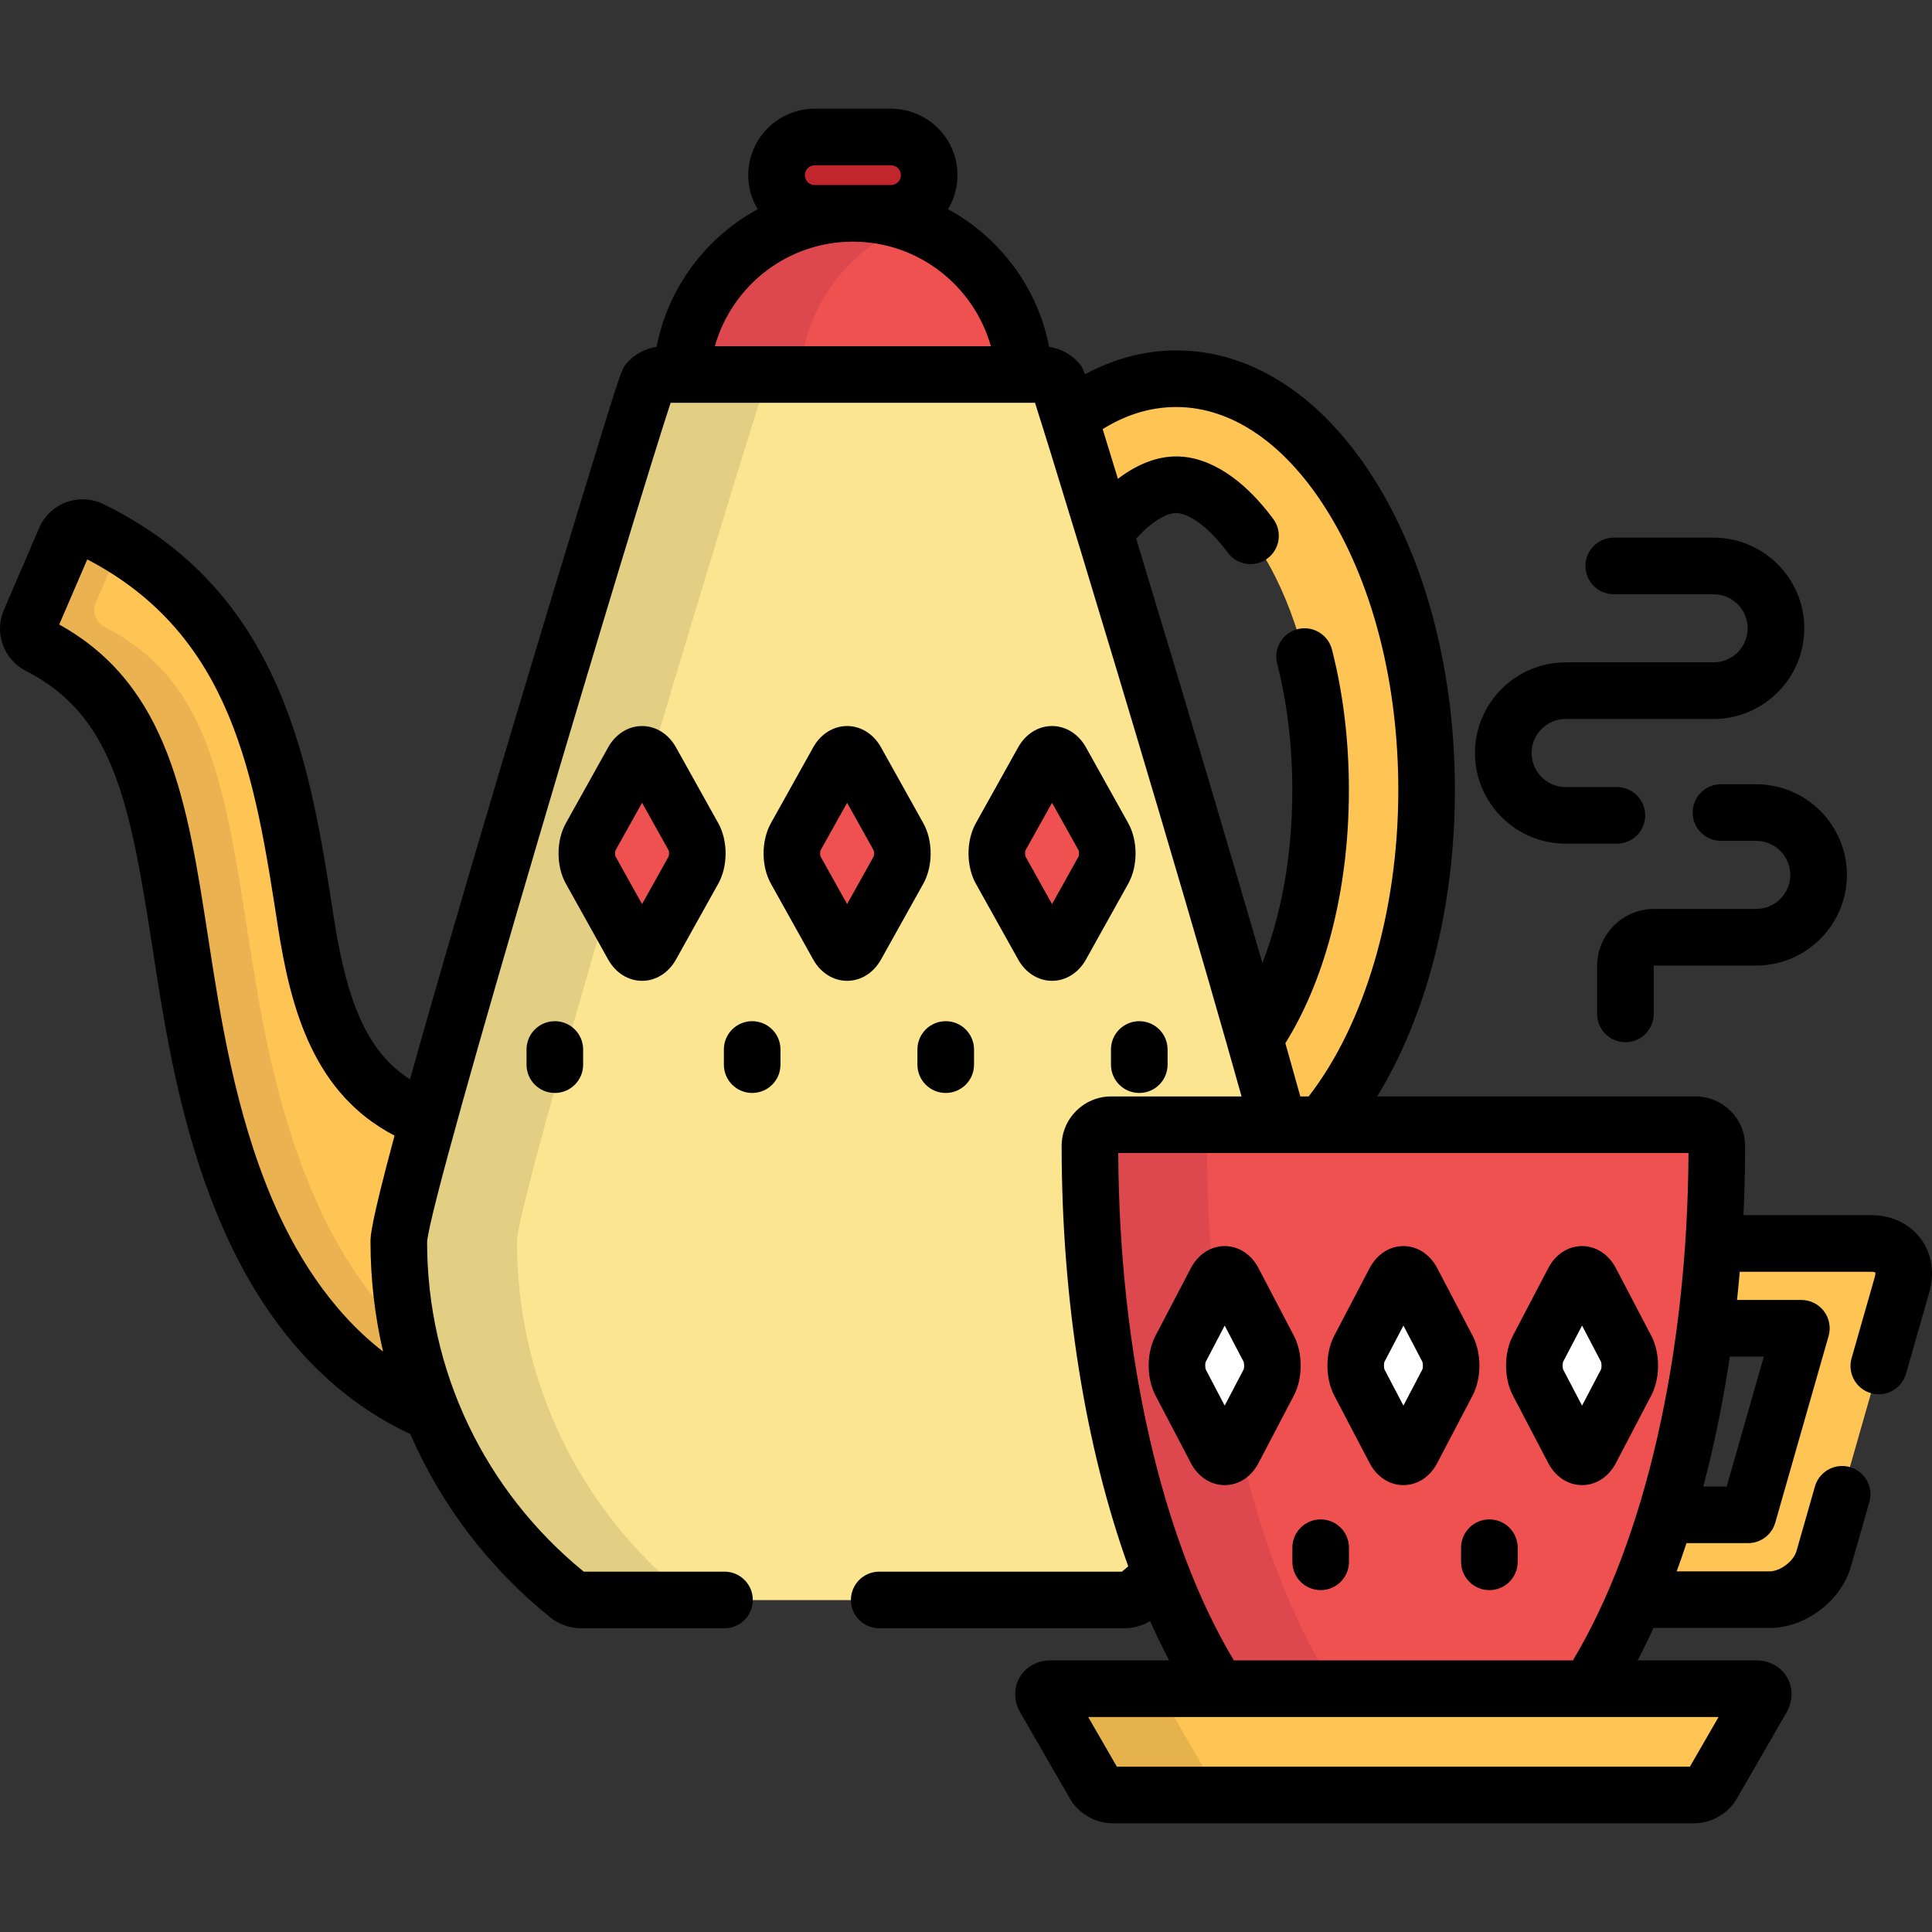 <?xml version="1.0" encoding="iso-8859-1"?>
<!-- Generator: Adobe Illustrator 19.0.0, SVG Export Plug-In . SVG Version: 6.00 Build 0)  -->
<svg version="1.1" id="Capa_1" xmlns="http://www.w3.org/2000/svg" xmlns:xlink="http://www.w3.org/1999/xlink" x="0px" y="0px"
	 viewBox="0 0 512 512" style="enable-background:new 0 0 512 512;" xml:space="preserve">
<rect x="0" y="0" width="512" height="512" fill="#333333" stroke="none"/>
<path style="fill:#FFC554;" d="M105.682,329.077c0-2.813,3.03-14.972,7.791-32.317c-0.692-0.29-1.371-0.571-2.079-0.87
	c-19.873-8.369-26.504-26.654-30.345-51.534c-6.254-40.519-12.721-82.419-56.948-104.022c-0.694-0.338-1.45-0.51-2.207-0.51
	c-0.591,0-1.183,0.105-1.748,0.314c-1.289,0.479-2.327,1.464-2.871,2.728l-9.369,21.768c-1.048,2.434-0.028,5.263,2.331,6.467
	c26.235,13.398,31.34,38.521,37.495,78.399c3.409,22.092,7.273,47.132,17.515,71.295c13.477,31.801,32.714,46.702,49.242,53.58
	C108.736,360.194,105.682,344.861,105.682,329.077z"/>
<path style="opacity:0.1;fill:#2F003A;enable-background:new    ;" d="M108.263,353.935c-9.294-8.713-18.243-20.933-25.514-38.089
	c-10.241-24.163-14.106-49.203-17.515-71.295c-6.155-39.88-11.259-65.001-37.495-78.399c-2.359-1.204-3.379-4.033-2.331-6.467
	l6.499-15.1c-2.462-1.491-5.06-2.91-7.804-4.251c-0.694-0.338-1.45-0.51-2.207-0.51c-0.591,0-1.183,0.105-1.748,0.314
	c-1.289,0.479-2.327,1.464-2.871,2.728l-9.369,21.768c-1.048,2.434-0.028,5.263,2.331,6.467
	c26.235,13.398,31.34,38.521,37.495,78.399c3.409,22.092,7.273,47.132,17.515,71.295c13.477,31.801,32.714,46.702,49.242,53.58
	C111.817,367.787,109.733,360.95,108.263,353.935z"/>
<path id="SVGCleanerId_0" style="fill:#FCE591;" d="M288.846,303.685c0-3.103,2.518-5.618,5.619-5.618h44.411
	c-17.123-62.492-57.783-195.978-58.572-196.886c-1.067-1.229-2.615-1.935-4.244-1.935H175.974c-1.628,0-3.176,0.705-4.242,1.935
	c-0.969,1.116-66.048,214.856-66.048,227.897c0,36.551,16.334,70.695,44.816,93.682c1,0.807,2.245,1.246,3.529,1.246h143.981
	c1.283,0,2.528-0.439,3.528-1.246c2.16-1.743,4.242-3.56,6.261-5.428C295.688,385.971,288.846,346.005,288.846,303.685z"/>
<path style="fill:#C1262C;" d="M205.788,46.423c0,5.586,4.528,10.115,10.114,10.115h20.227c5.586,0,10.113-4.529,10.113-10.115l0,0
	c0-5.584-4.527-10.112-10.113-10.112h-20.227C210.316,36.311,205.788,40.839,205.788,46.423L205.788,46.423z"/>
<path style="fill:#FFC554;" d="M311.714,128.456c15.599,0,38.258,31.519,38.258,80.91c0,29.078-7.854,51.942-17.497,65.841
	c2.364,8.303,4.52,15.998,6.399,22.857h11.386c16.83-19.768,27.805-52.118,27.805-88.699c0-60.203-29.704-109.004-66.351-109.004
	c-10.122,0-19.71,3.737-28.293,10.397c2.205,7.046,5.45,17.589,9.321,30.303C299.013,132.902,305.859,128.456,311.714,128.456z"/>
<path style="fill:#EF5050;" d="M271.432,99.245c-1.449-23.827-21.222-42.707-45.416-42.707c-24.192,0-43.968,18.879-45.418,42.707
	H271.432z"/>
<path style="opacity:0.1;fill:#2F003A;enable-background:new    ;" d="M212.072,99.245c1.118-18.378,13.137-33.814,29.681-39.91
	c-4.904-1.808-10.205-2.797-15.737-2.797c-24.192,0-43.968,18.879-45.418,42.707H212.072z"/>
<g>
	<path id="SVGCleanerId_0_1_" style="fill:#FCE591;" d="M288.846,303.685c0-3.103,2.518-5.618,5.619-5.618h44.411
		c-17.123-62.492-57.783-195.978-58.572-196.886c-1.067-1.229-2.615-1.935-4.244-1.935H175.974c-1.628,0-3.176,0.705-4.242,1.935
		c-0.969,1.116-66.048,214.856-66.048,227.897c0,36.551,16.334,70.695,44.816,93.682c1,0.807,2.245,1.246,3.529,1.246h143.981
		c1.283,0,2.528-0.439,3.528-1.246c2.16-1.743,4.242-3.56,6.261-5.428C295.688,385.971,288.846,346.005,288.846,303.685z"/>
</g>
<g style="opacity:0.1;">
	<path d="M136.998,329.077c0-13.042,65.079-226.781,66.048-227.897c1.066-1.229,2.614-1.935,4.242-1.935h-31.315
		c-1.628,0-3.176,0.705-4.242,1.935c-0.969,1.116-66.048,214.856-66.048,227.897c0,36.551,16.334,70.695,44.816,93.682
		c1,0.807,2.245,1.246,3.529,1.246h31.315c-1.284,0-2.529-0.439-3.529-1.246C153.332,399.773,136.998,365.628,136.998,329.077z"/>
</g>
<g>
	<path style="fill:#EF5050;" d="M265.16,221.799c-1.34,2.402-1.34,6.332,0,8.734l11.206,20.093c1.34,2.402,3.531,2.402,4.871,0
		l11.205-20.093c1.34-2.402,1.34-6.332,0-8.734l-11.205-20.093c-1.34-2.402-3.531-2.402-4.871,0L265.16,221.799z"/>
	<path style="fill:#EF5050;" d="M210.851,221.799c-1.34,2.402-1.34,6.332,0,8.734l11.206,20.093c1.34,2.402,3.531,2.402,4.871,0
		l11.206-20.093c1.34-2.402,1.34-6.332,0-8.734l-11.206-20.093c-1.34-2.402-3.531-2.402-4.871,0L210.851,221.799z"/>
	<path style="fill:#EF5050;" d="M156.513,221.799c-1.34,2.402-1.34,6.332,0,8.734l11.206,20.093c1.34,2.402,3.531,2.402,4.871,0
		l11.206-20.093c1.34-2.402,1.34-6.332,0-8.734l-11.206-20.093c-1.34-2.402-3.531-2.402-4.871,0L156.513,221.799z"/>
</g>
<path style="fill:#FFC554;" d="M495.94,329.532h-41.836c-0.512,7.63-1.244,15.136-2.195,22.475h25.472l-14.126,49.443h-21.768
	c-2.418,7.933-5.137,15.45-8.137,22.475h35.62c6.181,0,12.627-4.863,14.324-10.805l20.794-72.784
	C505.788,334.394,502.121,329.532,495.94,329.532z"/>
<path style="fill:#EF5050;" d="M420.988,447.524c21.342-33.108,33.986-86.301,33.986-143.84c0-3.103-2.514-5.618-5.618-5.618
	H294.465c-3.102,0-5.619,2.516-5.619,5.618c0,57.539,12.642,110.731,33.986,143.84H420.988z"/>
<path style="opacity:0.1;fill:#2F003A;enable-background:new    ;" d="M353.861,447.524c-21.344-33.108-33.986-86.301-33.986-143.84
	c0-3.103,2.518-5.618,5.619-5.618h-31.03c-3.102,0-5.619,2.516-5.619,5.618c0,57.539,12.642,110.731,33.986,143.84H353.861z"/>
<path style="fill:#FFC554;" d="M449.171,475.688c1.65,0,3.675-1.169,4.5-2.599l13.26-22.967c0.825-1.429,0.15-2.598-1.5-2.598
	H278.389c-1.65,0-2.325,1.169-1.5,2.598l13.262,22.968c0.825,1.429,2.85,2.598,4.5,2.598L449.171,475.688L449.171,475.688z"/>
<g style="opacity:0.1;">
	<path d="M321.615,473.09l-13.262-22.968c-0.825-1.429-0.15-2.598,1.5-2.598h-31.466c-1.65,0-2.325,1.169-1.5,2.598l13.262,22.968
		c0.825,1.429,2.85,2.598,4.5,2.598h31.466C324.465,475.688,322.44,474.519,321.615,473.09z"/>
</g>
<g>
	<path style="fill:#FFFFFF;" d="M407.567,357.47c-1.275,2.437-1.275,6.423,0,8.859l9.377,17.915c1.275,2.437,3.361,2.437,4.637,0
		l9.378-17.915c1.274-2.437,1.275-6.423,0-8.859l-9.378-17.917c-1.275-2.437-3.361-2.437-4.637,0L407.567,357.47z"/>
	<path style="fill:#FFFFFF;" d="M360.226,357.47c-1.275,2.437-1.274,6.423,0,8.859l9.378,17.915c1.275,2.437,3.361,2.437,4.637,0
		l9.377-17.915c1.275-2.437,1.275-6.423,0-8.859l-9.377-17.917c-1.275-2.437-3.361-2.437-4.637,0L360.226,357.47z"/>
	<path style="fill:#FFFFFF;" d="M312.858,357.47c-1.275,2.437-1.275,6.423,0,8.859l9.379,17.915c1.275,2.437,3.361,2.437,4.637,0
		l9.377-17.915c1.275-2.437,1.275-6.423,0-8.859l-9.377-17.917c-1.275-2.437-3.361-2.437-4.637,0L312.858,357.47z"/>
</g>
<path d="M456.074,207.835c-4.143,0-7.5,3.357-7.5,7.5s3.357,7.5,7.5,7.5h9.307c4.997,0,9.063,4.049,9.063,9.026
	s-4.066,9.026-9.063,9.026h-27.099c-8.287,0-15.029,6.809-15.029,15.177v12.636c0,4.143,3.357,7.5,7.5,7.5
	c4.143,0,7.5-3.357,7.5-7.5v-12.636c0-0.109,0.059-0.166,0.05-0.177h27.078c13.268,0,24.063-10.778,24.063-24.026
	c0-13.248-10.794-24.026-24.063-24.026H456.074z"/>
<path d="M414.945,223.586h13.55c4.143,0,7.5-3.357,7.5-7.5s-3.357-7.5-7.5-7.5h-13.55c-4.996,0-9.061-4.05-9.061-9.028
	c0-4.977,4.065-9.025,9.061-9.025h39.144c13.267,0,24.061-10.779,24.061-24.028c0-13.248-10.794-24.026-24.061-24.026h-26.429
	c-4.143,0-7.5,3.357-7.5,7.5c0,4.143,3.357,7.5,7.5,7.5h26.429c4.996,0,9.061,4.049,9.061,9.026c0,4.979-4.065,9.028-9.061,9.028
	h-39.144c-13.267,0-24.061,10.777-24.061,24.025C390.885,212.807,401.679,223.586,414.945,223.586z"/>
<path d="M287.788,198.053c-1.973-3.537-5.331-5.648-8.985-5.648s-7.013,2.111-8.985,5.648l-11.206,20.093
	c-2.592,4.647-2.592,11.393,0,16.041l11.206,20.093c1.973,3.537,5.331,5.648,8.985,5.648s7.013-2.111,8.986-5.648l11.204-20.093
	c2.592-4.648,2.592-11.394,0.001-16.041L287.788,198.053z M285.853,226.951l-7.051,12.644l-7.052-12.644
	c-0.126-0.373-0.126-1.196,0-1.57l7.052-12.644l7.051,12.644C285.979,225.754,285.979,226.578,285.853,226.951z"/>
<path d="M233.479,254.281l11.206-20.093c2.592-4.648,2.592-11.394,0-16.041l-11.206-20.093c-1.973-3.537-5.332-5.648-8.986-5.648
	c-3.654,0-7.013,2.111-8.986,5.648L204.3,218.146c-2.592,4.647-2.592,11.393,0,16.041l11.206,20.093
	c1.973,3.537,5.332,5.648,8.986,5.648S231.506,257.818,233.479,254.281z M231.545,226.951l-7.052,12.644l-7.052-12.644
	c-0.127-0.373-0.127-1.196,0-1.57l7.052-12.644l7.052,12.644C231.671,225.754,231.671,226.578,231.545,226.951z"/>
<path d="M170.155,259.929c3.654,0,7.013-2.111,8.986-5.648l11.206-20.093c2.592-4.648,2.592-11.394,0-16.041l-11.206-20.093
	c-1.973-3.537-5.332-5.648-8.986-5.648s-7.013,2.111-8.986,5.648l-11.206,20.093c-2.592,4.647-2.592,11.393,0,16.041l11.206,20.093
	C163.141,257.818,166.501,259.929,170.155,259.929z M163.102,225.381l7.052-12.644l7.052,12.644c0.126,0.373,0.126,1.197,0,1.57
	l-7.052,12.644l-7.052-12.644C162.976,226.578,162.976,225.755,163.102,225.381z"/>
<path d="M199.335,270.625c-4.142,0-7.5,3.357-7.5,7.5v4.022c0,4.143,3.358,7.5,7.5,7.5s7.5-3.357,7.5-7.5v-4.022
	C206.835,273.983,203.477,270.625,199.335,270.625z"/>
<path d="M250.627,270.625c-4.142,0-7.5,3.357-7.5,7.5v4.022c0,4.143,3.358,7.5,7.5,7.5c4.142,0,7.5-3.357,7.5-7.5v-4.022
	C258.127,273.983,254.769,270.625,250.627,270.625z"/>
<path d="M294.42,278.125v4.022c0,4.143,3.358,7.5,7.5,7.5c4.143,0,7.5-3.357,7.5-7.5v-4.022c0-4.143-3.357-7.5-7.5-7.5
	C297.777,270.625,294.42,273.983,294.42,278.125z"/>
<path d="M139.537,278.125v4.022c0,4.143,3.358,7.5,7.5,7.5c4.142,0,7.5-3.357,7.5-7.5v-4.022c0-4.143-3.358-7.5-7.5-7.5
	C142.895,270.625,139.537,273.983,139.537,278.125z"/>
<path d="M508.958,328.189c-2.951-3.913-7.696-6.157-13.017-6.157H462.04c0.282-6.059,0.435-12.178,0.435-18.347
	c0-7.233-5.885-13.118-13.118-13.118h-84.395c12.897-21.06,20.603-49.756,20.603-81.198c0-30.474-7.289-59.231-20.525-80.978
	c-13.945-22.909-32.884-35.526-53.325-35.526c-8.315,0-16.481,2.177-24.181,6.319c-0.738-1.961-1.067-2.346-1.566-2.92
	c-2.056-2.368-4.876-3.885-7.934-4.351c-3.063-15.752-13.117-29.029-26.793-36.466c1.585-2.641,2.504-5.725,2.504-9.023
	c0-9.712-7.901-17.612-17.613-17.612h-20.227c-9.712,0-17.614,7.9-17.614,17.612c0,3.299,0.919,6.383,2.504,9.024
	C187.117,62.883,177.062,76.161,174,91.912c-3.058,0.466-5.878,1.984-7.932,4.352c-1.386,1.597-1.44,1.659-12.237,36.969
	c-7.059,23.089-15.325,50.531-22.676,75.289c-10.478,35.289-17.622,60.049-22.498,77.508c-10.872-6.941-16.576-19.387-20.192-42.818
	c-6.243-40.449-13.319-86.294-61.079-109.622c-3.042-1.479-6.652-1.665-9.847-0.483c-3.196,1.187-5.802,3.662-7.15,6.794
	l-9.369,21.767c-2.603,6.044-0.05,13.122,5.809,16.112c23.029,11.761,27.526,34.206,33.494,72.863
	c3.476,22.524,7.415,48.054,18.021,73.078c13.786,32.528,33.489,48.493,50.385,56.3c8.11,18.678,20.692,35.364,37.062,48.575
	c2.325,1.875,5.251,2.908,8.238,2.908h37.971c4.142,0,7.5-3.357,7.5-7.5c0-4.143-3.358-7.5-7.5-7.5h-37.305
	c-26.37-21.532-41.487-53.323-41.511-87.346c0.89-12.978,55.719-195.782,64.536-222.414h96.567
	c3.723,11.561,17.599,56.866,32.651,107.646c10.344,34.897,17.345,59.215,22.085,76.175h-34.558
	c-7.234,0-13.119,5.885-13.119,13.118c0,40.996,6.343,79.941,17.647,111.405c-0.553,0.471-1.089,0.955-1.652,1.415h-64.34
	c-4.142,0-7.5,3.357-7.5,7.5c0,4.143,3.358,7.5,7.5,7.5h65.008c2.396,0,4.747-0.675,6.786-1.907
	c1.605,3.61,3.285,7.087,5.034,10.426h-31.44c-3.486,0-6.542,1.688-8.174,4.514c-1.632,2.826-1.565,6.316,0.179,9.334l13.263,22.969
	c2.158,3.737,6.679,6.347,10.994,6.347H449.17c4.316,0,8.838-2.611,10.995-6.349l13.259-22.966c1.744-3.018,1.812-6.509,0.18-9.335
	c-1.632-2.826-4.688-4.514-8.174-4.514H433.99c1.452-2.77,2.854-5.641,4.205-8.599h30.775c9.474,0,18.934-7.136,21.536-16.244
	l4.891-17.118c1.138-3.983-1.169-8.134-5.151-9.272c-3.98-1.136-8.134,1.168-9.273,5.151l-4.891,17.118
	c-0.773,2.708-4.296,5.365-7.112,5.365h-24.631c0.895-2.446,1.763-4.938,2.597-7.475h16.32c3.349,0,6.292-2.22,7.212-5.439
	l14.126-49.443c0.646-2.263,0.193-4.698-1.225-6.577c-1.417-1.879-3.634-2.983-5.987-2.983h-17.048
	c0.263-2.476,0.498-4.969,0.714-7.475h34.894c0.665,0,0.995,0.155,1.026,0.168c0.035,0.075,0.094,0.435-0.09,1.076l-6.188,21.665
	c-1.138,3.982,1.169,8.134,5.152,9.271c3.979,1.134,8.133-1.169,9.271-5.152l6.188-21.663
	C512.764,337.281,511.909,332.102,508.958,328.189z M72.153,317.868c-9.877-23.305-13.666-47.854-17.008-69.513
	c-5.514-35.728-10.294-66.691-39.45-82.846l7.432-17.266c38.615,20.184,44.397,57.644,50.512,97.257
	c3.45,22.355,9.668,44.394,30.918,55.45c-6.373,23.679-6.373,26.623-6.373,28.128c0,9.917,1.139,19.665,3.328,29.095
	C86.967,346.9,77.752,331.078,72.153,317.868z M215.902,49.038c-1.441,0-2.614-1.173-2.614-2.615c0-1.44,1.173-2.612,2.614-2.612
	h20.227c1.441,0,2.613,1.172,2.613,2.612c0,1.442-1.172,2.615-2.613,2.615H215.902z M226.017,64.038
	c17.387,0,32.07,11.74,36.572,27.706h-73.145C193.945,75.778,208.628,64.038,226.017,64.038z M340.633,276.447
	c9.722-15.518,16.839-38.761,16.839-67.079c0-13.063-1.509-25.588-4.484-37.226c-1.026-4.012-5.107-6.433-9.125-5.408
	c-4.013,1.026-6.434,5.111-5.408,9.125c2.666,10.423,4.018,21.697,4.018,33.509c0,18.492-3.28,33.946-7.928,45.845
	c-3.768-13.013-8.269-28.37-13.651-46.52c-6.401-21.583-13.46-45.092-19.799-65.948c4.171-4.599,8.055-6.787,10.621-6.787
	c2.726,0,7.935,2.748,13.65,10.493c2.459,3.333,7.156,4.039,10.488,1.582c3.333-2.459,4.041-7.155,1.582-10.488
	c-7.893-10.696-17.026-16.587-25.721-16.587c-5.169,0-10.43,2.104-15.455,5.935c-1.619-5.295-2.943-9.615-4.04-13.171
	c5.605-3.49,12.116-5.856,19.495-5.856c15.006,0,29.394,10.06,40.512,28.326c11.826,19.428,18.339,45.417,18.339,73.178
	c0,32.669-9.221,62.446-23.756,81.198h-2.214C343.428,286.354,342.113,281.668,340.633,276.447z M447.841,468.187H295.98
	l-7.601-13.163H455.44L447.841,468.187z M326.987,440.024c-19.066-31.733-30.38-80.983-30.638-134.457h151.119
	c-0.259,53.47-11.57,102.721-30.638,134.457L326.987,440.024L326.987,440.024z M467.439,359.507l-9.84,34.443h-6.22
	c2.89-10.904,5.253-22.44,7.043-34.443L467.439,359.507L467.439,359.507z"/>
<path d="M437.604,353.992l-9.378-17.918c-1.917-3.662-5.268-5.849-8.963-5.849s-7.046,2.186-8.963,5.85l-9.377,17.916
	c-2.398,4.582-2.398,11.234,0,15.815l9.377,17.916c1.917,3.662,5.268,5.849,8.963,5.849s7.046-2.186,8.963-5.849l9.379-17.918
	C440.002,365.224,440.001,358.573,437.604,353.992z M424.314,362.852l-5.052,9.651l-5.019-9.583
	c-0.177-0.448-0.177-1.591-0.032-1.972l5.052-9.651l5.018,9.584C424.459,361.329,424.458,362.473,424.314,362.852z"/>
<path d="M390.262,353.992l-9.377-17.918c-1.917-3.662-5.268-5.849-8.963-5.849s-7.046,2.186-8.963,5.85l-9.378,17.916
	c-2.397,4.581-2.398,11.232,0,15.816l9.378,17.915c1.917,3.662,5.268,5.849,8.963,5.849s7.046-2.186,8.963-5.85l9.377-17.914
	C392.661,365.227,392.661,358.573,390.262,353.992z M376.973,362.853l-5.052,9.65l-5.018-9.582
	c-0.177-0.448-0.178-1.592-0.033-1.973l5.052-9.651l5.019,9.584C377.117,361.329,377.117,362.472,376.973,362.853z"/>
<path d="M342.896,353.992l-9.377-17.918c-1.917-3.662-5.268-5.849-8.963-5.849c-3.695,0-7.046,2.186-8.963,5.849l-9.379,17.917
	c-2.398,4.582-2.398,11.234,0,15.816l9.379,17.915c1.917,3.662,5.268,5.849,8.963,5.849c3.695,0,7.046-2.186,8.963-5.85
	l9.377-17.914C345.295,365.227,345.295,358.573,342.896,353.992z M329.606,362.853l-5.052,9.651l-5.02-9.584
	c-0.177-0.448-0.177-1.591-0.032-1.971l5.053-9.653l5.018,9.585C329.751,361.329,329.751,362.472,329.606,362.853z"/>
<path d="M349.991,402.66c-4.143,0-7.5,3.357-7.5,7.5v3.737c0,4.143,3.357,7.5,7.5,7.5c4.142,0,7.5-3.357,7.5-7.5v-3.737
	C357.491,406.018,354.134,402.66,349.991,402.66z"/>
<path d="M394.703,402.66c-4.143,0-7.5,3.357-7.5,7.5v3.737c0,4.143,3.357,7.5,7.5,7.5s7.5-3.357,7.5-7.5v-3.737
	C402.203,406.018,398.846,402.66,394.703,402.66z"/>
<g>
</g>
<g>
</g>
<g>
</g>
<g>
</g>
<g>
</g>
<g>
</g>
<g>
</g>
<g>
</g>
<g>
</g>
<g>
</g>
<g>
</g>
<g>
</g>
<g>
</g>
<g>
</g>
<g>
</g>
</svg>
